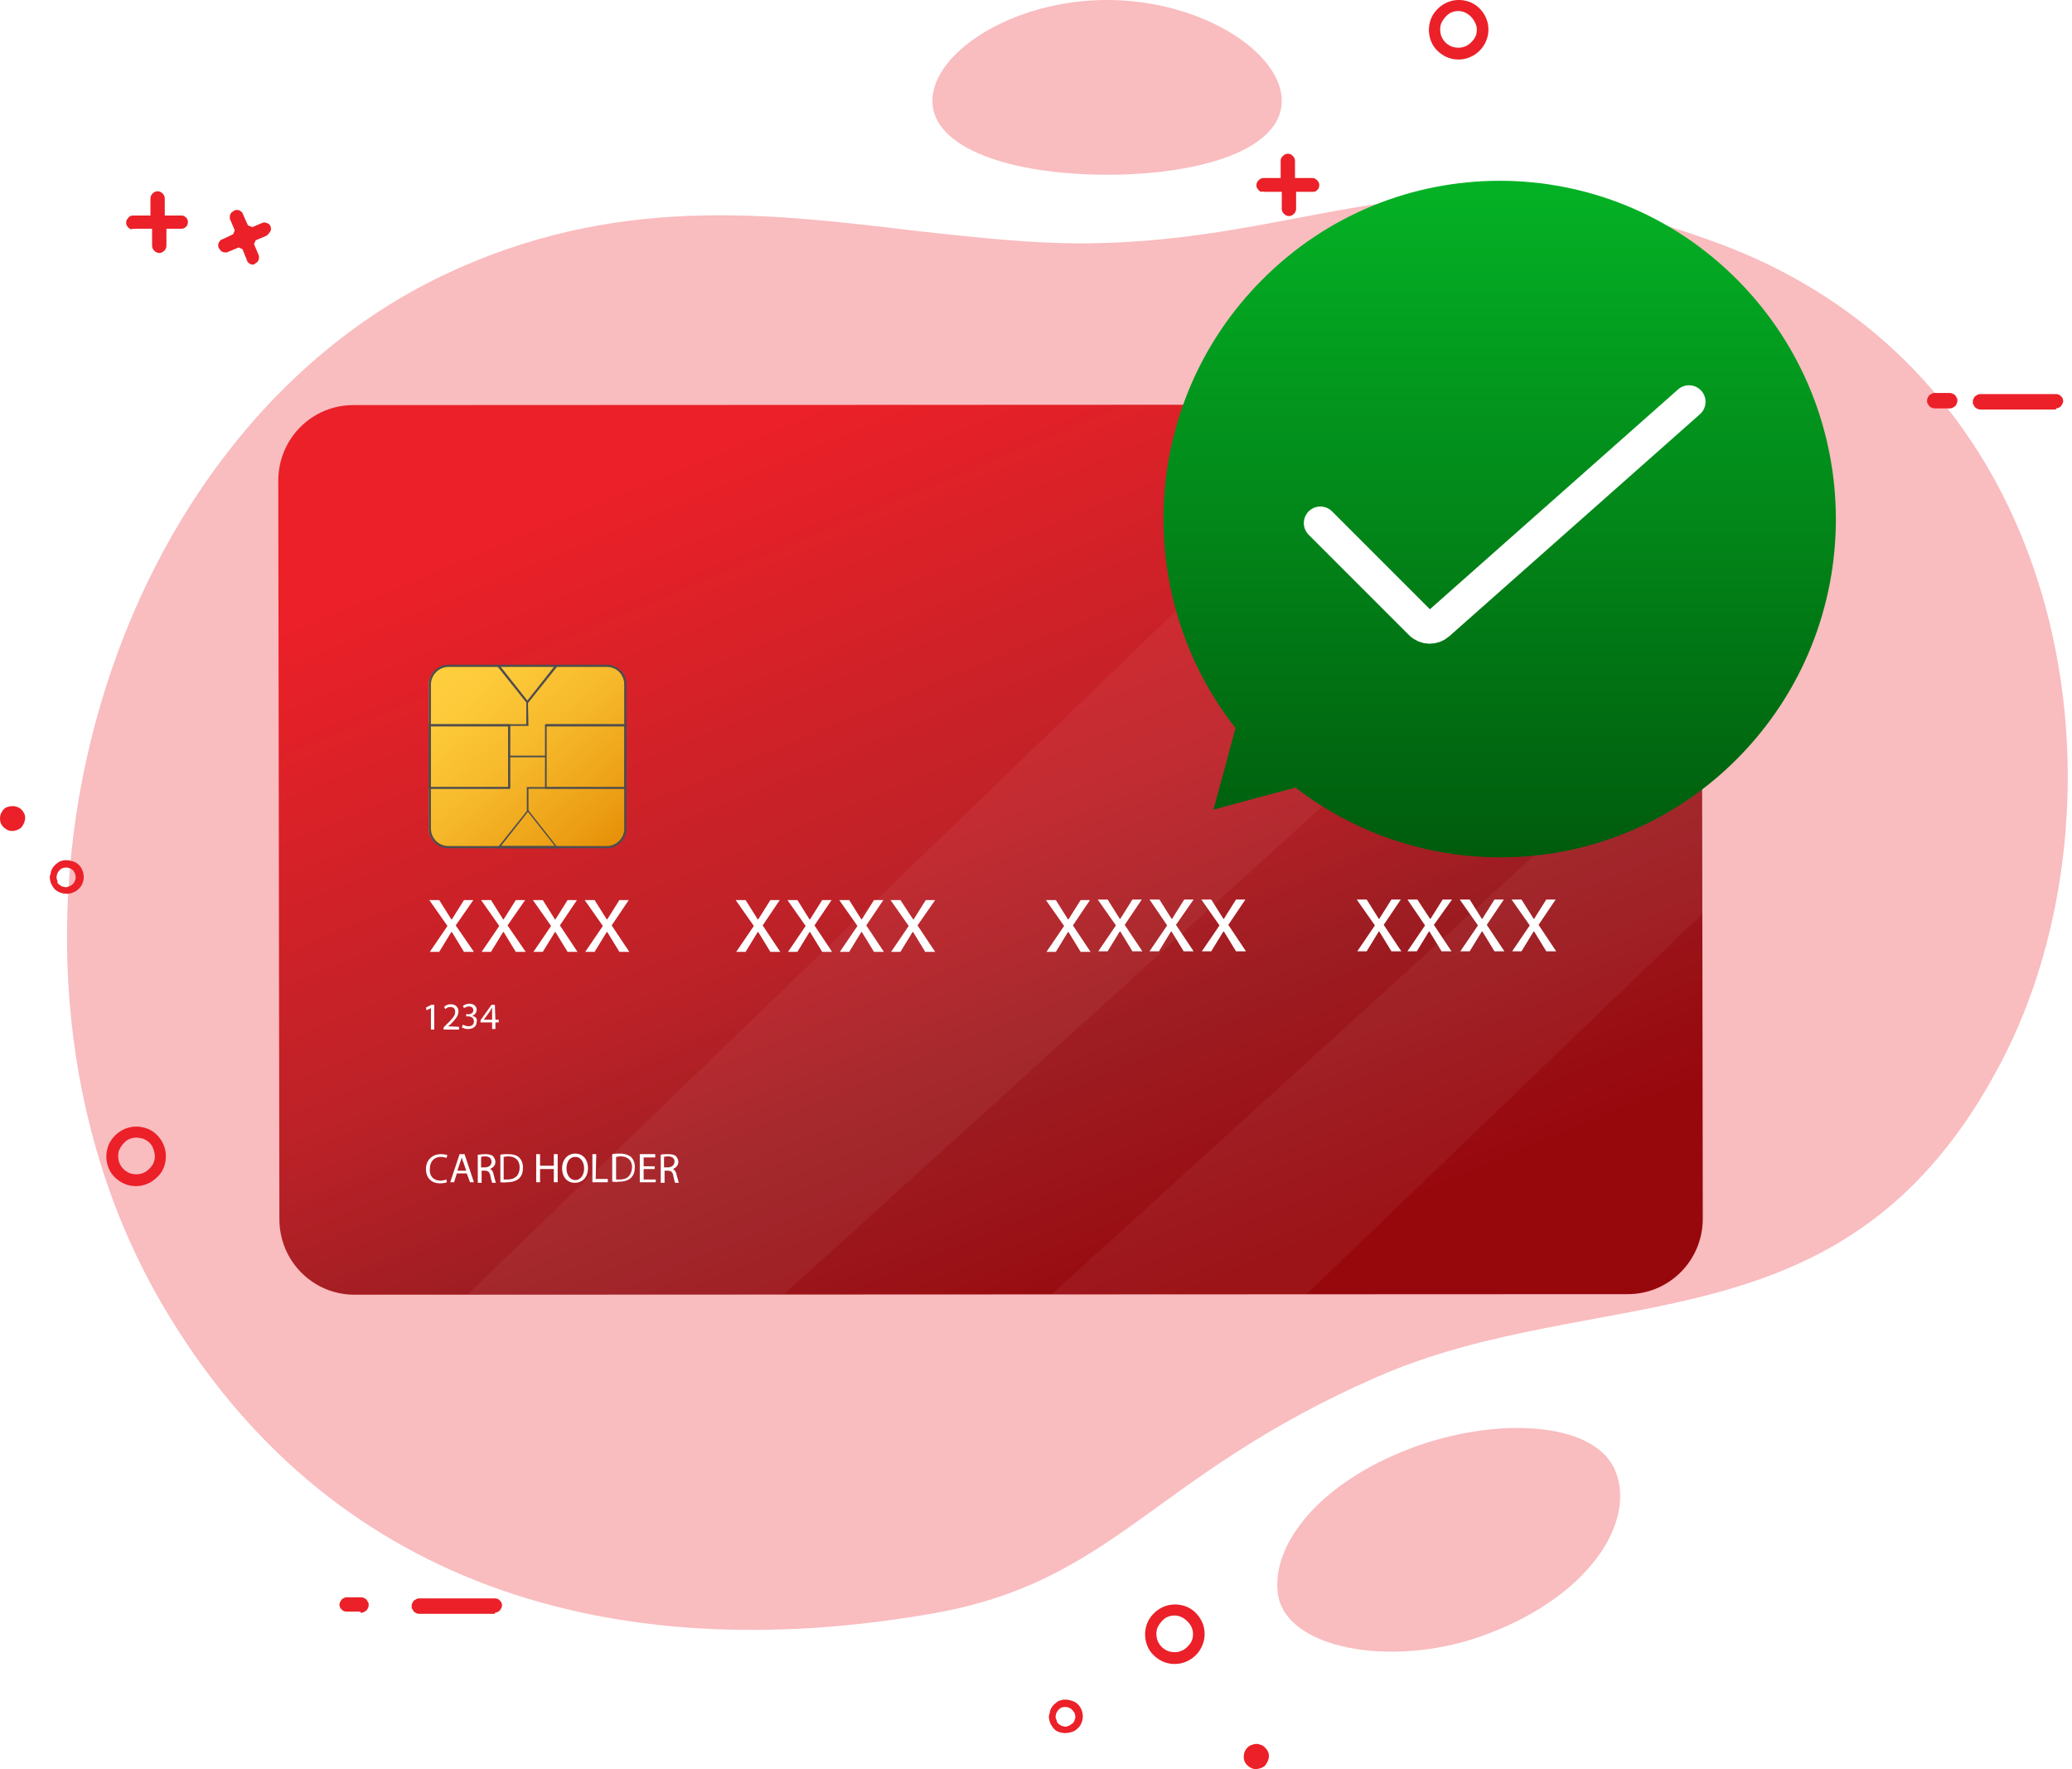 <?xml version="1.0" encoding="utf-8"?>
<!-- Generator: Adobe Illustrator 28.1.0, SVG Export Plug-In . SVG Version: 6.00 Build 0)  -->
<svg version="1.1" id="Layer_1" xmlns="http://www.w3.org/2000/svg" xmlns:xlink="http://www.w3.org/1999/xlink" x="0px" y="0px"
	 viewBox="0 0 376 321" style="enable-background:new 0 0 376 321;" xml:space="preserve">
<style type="text/css">
	.st0{fill:#FFFFFF;}
	.st1{opacity:0.3;fill-rule:evenodd;clip-rule:evenodd;fill:#EB2028;enable-background:new    ;}
	.st2{fill:#EB2028;}
	.st3{fill:url(#SVGID_1_);}
	.st4{fill:url(#SVGID_00000088128128342977986570000015310656735992613516_);}
	.st5{fill:#4D4D4D;}
	.st6{opacity:5.000000e-02;fill:#FFFFFF;enable-background:new    ;}
	.st7{fill:url(#SVGID_00000088822085805412392700000010863251501374076060_);}
	.st8{fill:none;filter:url(#Adobe_OpacityMaskFilter);}
	.st9{mask:url(#mask0_1362_258_00000029750546355564577010000002360109140550154882_);}
	.st10{fill:none;stroke:#FFFFFF;stroke-width:6;stroke-linecap:round;stroke-miterlimit:10;}
</style>
<path class="st0" d="M162,241.2v-18.8c0-4.2,3.3-7.5,7.5-7.5h36.7c4.2,0,7.5,3.3,7.5,7.5v18.9c0,4.2-3.3,7.5-7.5,7.5h-36.8
	C165.3,248.7,162,245.4,162,241.2z M169.4,217c-3,0-5.5,2.5-5.5,5.5v18.9c0,3,2.5,5.5,5.5,5.5H206c3,0,5.5-2.5,5.5-5.5v-18.9
	c0-3-2.5-5.5-5.5-5.5H169.4z"/>
<path class="st1" d="M200.9,0c-17.1,0-31.7,9.5-31.7,18.3c0,8.7,14.5,13.4,31.7,13.4c17.1,0,31.7-4.6,31.7-13.4
	C232.6,9.5,218,0,200.9,0z M311.7,44.1c-50.7-18.7-70.5-1.1-111.8,0c-9.3,0.3-18.6-0.6-28.1-1.6l-5.5-0.6
	c-26.9-3.2-54.9-6.8-86.2,8.2c-63,30.4-87.5,123.4-50.7,186.5c29.9,51.2,81.6,66.2,139.5,56.2c33.6-5.8,39.8-24.9,80.8-42.9
	c41-18,85.5-3.8,113.4-57.1C387.3,146.8,377.8,68.5,311.7,44.1z M293.1,266.8c-3.9-9.3-22.9-9.9-38.7-3.4
	c-15.8,6.5-23.7,17.3-22.5,25.8c1.4,9.9,20.3,13.4,36.5,7.8C288.3,290.1,297,276.1,293.1,266.8L293.1,266.8z"/>
<path class="st2" d="M4.4,147.6c0.2,0.4,0.2,0.9,0.1,1.3c-0.1,0.4-0.3,0.8-0.6,1.2c-0.3,0.3-0.7,0.5-1.2,0.6
	c-0.4,0.1-0.9,0.1-1.3-0.1c-0.4-0.2-0.8-0.5-1-0.8c-0.3-0.4-0.4-0.8-0.4-1.3c0-0.4,0.1-0.9,0.4-1.3c0.2-0.4,0.6-0.7,1-0.8
	c0.6-0.2,1.2-0.2,1.7,0C3.7,146.6,4.1,147,4.4,147.6z"/>
<path class="st2" d="M48.3,42.8l-1.9,0.8l-0.3,0.7l0.8,1.9c0.1,0.1,0.1,0.3,0.1,0.5c0,0.2,0,0.3-0.1,0.5c-0.1,0.2-0.1,0.3-0.3,0.4
	c-0.1,0.1-0.3,0.2-0.4,0.3C46.2,48,46,48,45.9,48c-0.2,0-0.3,0-0.5-0.1c-0.1-0.1-0.3-0.2-0.4-0.3c-0.1-0.1-0.2-0.3-0.2-0.4L44,45.2
	l-0.7-0.3l-1.9,0.8c-0.1,0.1-0.3,0.1-0.5,0.1c-0.2,0-0.3,0-0.5-0.1c-0.2-0.1-0.3-0.1-0.4-0.3c-0.1-0.1-0.2-0.3-0.3-0.4
	c-0.1-0.2-0.1-0.3-0.1-0.5c0-0.2,0-0.3,0.1-0.5c0.1-0.1,0.2-0.3,0.3-0.4c0.1-0.1,0.3-0.2,0.4-0.2l1.9-0.9l0.3-0.7l-0.8-1.9
	c-0.1-0.1-0.1-0.3-0.1-0.5c0-0.2,0-0.3,0.1-0.5c0.1-0.2,0.1-0.3,0.3-0.4c0.1-0.1,0.3-0.2,0.4-0.3c0.2-0.1,0.3-0.1,0.5-0.1
	s0.3,0,0.5,0.1c0.1,0.1,0.3,0.2,0.4,0.3c0.1,0.1,0.2,0.3,0.2,0.4l0.9,2l0.8,0.3l1.9-0.8c0.3-0.1,0.6,0,0.8,0.1
	c0.3,0.1,0.5,0.3,0.6,0.6c0.1,0.3,0.1,0.6,0,0.8C48.8,42.4,48.6,42.6,48.3,42.8z"/>
<path class="st2" d="M9.1,159.7c0.1,0.6,0.4,1.1,0.8,1.6c0.4,0.4,1,0.7,1.6,0.8c0.6,0.1,1.2,0.1,1.8-0.2c0.6-0.2,1-0.6,1.4-1.1
	c0.3-0.5,0.5-1.1,0.5-1.7c0-0.6-0.2-1.2-0.5-1.7c-0.3-0.5-0.8-0.9-1.4-1.1c-0.6-0.2-1.2-0.3-1.8-0.2c-0.4,0.1-0.8,0.2-1.1,0.5
	c-0.3,0.2-0.6,0.5-0.8,0.8c-0.2,0.3-0.4,0.7-0.4,1.1C9,158.9,9,159.3,9.1,159.7z M10.3,159.5c-0.1-0.3,0-0.7,0.1-1
	c0.1-0.3,0.4-0.6,0.6-0.8c0.3-0.2,0.6-0.3,1-0.3c0.3,0,0.7,0.1,1,0.3c0.3,0.2,0.5,0.5,0.6,0.8c0.1,0.3,0.2,0.7,0.1,1
	c-0.1,0.3-0.2,0.7-0.5,0.9c-0.2,0.2-0.5,0.4-0.9,0.5c-0.2,0.1-0.5,0.1-0.7,0c-0.2,0-0.5-0.1-0.7-0.3c-0.2-0.1-0.4-0.3-0.5-0.5
	C10.5,159.9,10.4,159.7,10.3,159.5z"/>
<path class="st2" d="M230.1,317.8c0.2,0.4,0.2,0.9,0.1,1.3c-0.1,0.4-0.3,0.8-0.6,1.2c-0.3,0.3-0.7,0.5-1.2,0.6
	c-0.4,0.1-0.9,0.1-1.3-0.1c-0.4-0.2-0.8-0.5-1-0.8c-0.3-0.4-0.4-0.8-0.4-1.3c0-0.4,0.1-0.9,0.4-1.3s0.6-0.7,1-0.8
	c0.3-0.1,0.6-0.2,0.9-0.2c0.3,0,0.6,0.1,0.9,0.2c0.3,0.1,0.5,0.3,0.7,0.5C229.8,317.3,230,317.6,230.1,317.8z"/>
<path class="st2" d="M190.4,312c0.1,0.6,0.4,1.1,0.8,1.6s1,0.7,1.6,0.8c0.6,0.1,1.2,0,1.8-0.2c0.6-0.2,1-0.6,1.4-1.1
	c0.3-0.5,0.5-1.1,0.5-1.7c0-0.6-0.2-1.2-0.5-1.7c-0.3-0.5-0.8-0.9-1.4-1.1c-0.6-0.2-1.2-0.3-1.8-0.2c-0.4,0.1-0.8,0.2-1.1,0.5
	c-0.3,0.2-0.6,0.5-0.8,0.8c-0.2,0.3-0.4,0.7-0.4,1.1C190.3,311.2,190.3,311.6,190.4,312z M191.6,311.8c-0.1-0.3,0-0.7,0.1-1
	c0.1-0.3,0.4-0.6,0.6-0.8s0.6-0.3,1-0.3c0.3,0,0.7,0.1,1,0.3c0.3,0.2,0.5,0.5,0.7,0.8c0.1,0.3,0.2,0.7,0.1,1
	c-0.1,0.3-0.2,0.7-0.5,0.9s-0.5,0.4-0.9,0.5c-0.2,0.1-0.5,0.1-0.7,0c-0.2,0-0.5-0.1-0.7-0.3c-0.2-0.1-0.4-0.3-0.5-0.5
	C191.8,312.2,191.7,312,191.6,311.8z"/>
<path class="st2" d="M24.5,41.5h3.1v3.1c0,0.3,0.1,0.6,0.4,0.9c0.2,0.2,0.5,0.4,0.9,0.4c0.3,0,0.6-0.1,0.9-0.4
	c0.2-0.2,0.4-0.5,0.4-0.9v-3.1H33c0.3,0,0.6-0.2,0.8-0.4c0.2-0.2,0.3-0.5,0.3-0.8s-0.1-0.6-0.3-0.8c-0.2-0.2-0.5-0.4-0.8-0.4h-3.1
	V36c0-0.3-0.1-0.6-0.4-0.9c-0.2-0.2-0.5-0.4-0.9-0.4c-0.3,0-0.6,0.1-0.9,0.4c-0.2,0.2-0.4,0.5-0.4,0.9v3.1h-3.1
	c-0.2,0-0.3,0-0.5,0.1c-0.2,0.1-0.3,0.1-0.4,0.3c-0.1,0.1-0.2,0.3-0.3,0.4c-0.1,0.2-0.1,0.3-0.1,0.5c0,0.2,0,0.3,0.1,0.5
	c0.1,0.2,0.2,0.3,0.3,0.4c0.1,0.1,0.3,0.2,0.4,0.3C24.1,41.5,24.3,41.5,24.5,41.5z"/>
<path class="st2" d="M229.5,34.8h3.1v3.1c0,0.3,0.1,0.6,0.4,0.9c0.2,0.2,0.5,0.4,0.9,0.4c0.3,0,0.6-0.1,0.9-0.4
	c0.2-0.2,0.4-0.5,0.4-0.9v-3.1h3.1c0.3,0,0.6-0.1,0.8-0.4c0.2-0.2,0.3-0.5,0.3-0.8c0-0.2,0-0.3-0.1-0.5c-0.1-0.1-0.1-0.3-0.3-0.4
	c-0.1-0.1-0.2-0.2-0.4-0.3c-0.1-0.1-0.3-0.1-0.5-0.1h-3.1v-3.1c0-0.3-0.1-0.6-0.4-0.9s-0.5-0.4-0.9-0.4c-0.3,0-0.6,0.1-0.9,0.4
	s-0.4,0.5-0.4,0.9v3.1h-3.1c-0.3,0-0.6,0.1-0.9,0.4c-0.2,0.2-0.4,0.5-0.4,0.9c0,0.2,0,0.3,0.1,0.5c0.1,0.1,0.2,0.3,0.3,0.4
	c0.1,0.1,0.2,0.2,0.4,0.3C229.2,34.7,229.3,34.8,229.5,34.8z"/>
<path class="st2" d="M30.1,209.8c0-1.1-0.3-2.1-0.9-3c-0.6-0.9-1.4-1.6-2.4-2c-1-0.4-2.1-0.5-3.1-0.3c-1,0.2-2,0.7-2.8,1.5
	s-1.3,1.7-1.5,2.8c-0.2,1-0.1,2.1,0.3,3.1c0.4,1,1.1,1.8,2,2.4c0.9,0.6,1.9,0.9,3,0.9c1.4,0,2.8-0.6,3.8-1.6
	C29.6,212.6,30.1,211.2,30.1,209.8z M28.1,209.8c0,0.7-0.2,1.3-0.6,1.8c-0.4,0.5-0.9,1-1.5,1.2c-0.6,0.3-1.3,0.3-1.9,0.2
	c-0.6-0.1-1.2-0.4-1.7-0.9c-0.5-0.5-0.8-1.1-0.9-1.7c-0.1-0.6-0.1-1.3,0.2-1.9c0.3-0.6,0.7-1.1,1.2-1.5c0.5-0.4,1.2-0.6,1.8-0.6
	c0.4,0,0.9,0.1,1.3,0.2c0.4,0.2,0.8,0.4,1.1,0.7c0.3,0.3,0.6,0.7,0.7,1.1C28,208.9,28.1,209.4,28.1,209.8L28.1,209.8z"/>
<path class="st2" d="M218.6,296.5c0-1.1-0.3-2.1-0.9-3c-0.6-0.9-1.4-1.6-2.4-2c-1-0.4-2.1-0.5-3.1-0.3c-1,0.2-2,0.7-2.8,1.5
	c-0.8,0.8-1.3,1.7-1.5,2.8c-0.2,1-0.1,2.1,0.3,3.1c0.4,1,1.1,1.8,2,2.4c0.9,0.6,1.9,0.9,3,0.9c1.4,0,2.8-0.6,3.8-1.6
	C218,299.3,218.6,297.9,218.6,296.5z M216.5,296.5c0,0.7-0.2,1.3-0.6,1.8c-0.4,0.5-0.9,1-1.5,1.2c-0.6,0.3-1.3,0.3-1.9,0.2
	c-0.6-0.1-1.2-0.4-1.7-0.9s-0.8-1.1-0.9-1.7c-0.1-0.6-0.1-1.3,0.2-1.9c0.3-0.6,0.7-1.1,1.2-1.5c0.5-0.4,1.2-0.6,1.8-0.6
	c0.9,0,1.7,0.4,2.3,1C216.1,294.7,216.5,295.6,216.5,296.5z"/>
<path class="st2" d="M270.1,5.4c0-1.1-0.3-2.1-0.9-3c-0.6-0.9-1.4-1.6-2.4-2c-1-0.4-2.1-0.5-3.1-0.3c-1,0.2-2,0.7-2.8,1.5
	c-0.8,0.8-1.3,1.7-1.5,2.8c-0.2,1-0.1,2.1,0.3,3.1c0.4,1,1.1,1.8,2,2.4c0.9,0.6,1.9,0.9,3,0.9c1.4,0,2.8-0.6,3.8-1.6
	C269.5,8.2,270.1,6.8,270.1,5.4z M268,5.4c0,0.7-0.2,1.3-0.6,1.8c-0.4,0.5-0.9,1-1.5,1.2c-0.6,0.3-1.3,0.3-1.9,0.2
	c-0.6-0.1-1.2-0.4-1.7-0.9c-0.5-0.5-0.8-1.1-0.9-1.7c-0.1-0.6-0.1-1.3,0.2-1.9c0.3-0.6,0.7-1.1,1.2-1.5c0.5-0.4,1.2-0.6,1.8-0.6
	c0.9,0,1.7,0.4,2.3,1S268,4.5,268,5.4z"/>
<path class="st2" d="M373.1,74.1c0.3,0,0.7-0.2,0.9-0.4c0.2-0.3,0.4-0.6,0.4-0.9c0-0.3-0.1-0.7-0.4-0.9c-0.2-0.3-0.6-0.4-0.9-0.4
	h-13.6c-0.2,0-0.4,0-0.6,0.1c-0.2,0.1-0.3,0.2-0.5,0.3c-0.1,0.1-0.2,0.3-0.3,0.5c-0.1,0.2-0.1,0.4-0.1,0.5c0,0.2,0,0.4,0.1,0.5
	c0.1,0.2,0.2,0.3,0.3,0.5c0.1,0.1,0.3,0.2,0.5,0.3c0.2,0.1,0.4,0.1,0.6,0.1H373.1z"/>
<path class="st2" d="M353.7,74.1c0.2,0,0.4,0,0.6-0.1c0.2-0.1,0.3-0.2,0.5-0.3c0.1-0.1,0.2-0.3,0.3-0.5c0.1-0.2,0.1-0.4,0.1-0.5
	c0-0.2,0-0.4-0.1-0.5c-0.1-0.2-0.2-0.3-0.3-0.5c-0.1-0.1-0.3-0.2-0.5-0.3c-0.2-0.1-0.4-0.1-0.6-0.1h-2.5c-0.2,0-0.4,0-0.6,0.1
	c-0.2,0.1-0.3,0.2-0.5,0.3c-0.1,0.1-0.2,0.3-0.3,0.5c-0.1,0.2-0.1,0.4-0.1,0.5c0,0.2,0,0.4,0.1,0.5c0.1,0.2,0.2,0.3,0.3,0.5
	c0.1,0.1,0.3,0.2,0.5,0.3c0.2,0.1,0.4,0.1,0.6,0.1H353.7z"/>
<path class="st2" d="M89.8,292.6c0.3,0,0.7-0.2,0.9-0.4c0.2-0.3,0.4-0.6,0.4-0.9c0-0.3-0.1-0.7-0.4-0.9c-0.2-0.3-0.6-0.4-0.9-0.4
	H76.2c-0.2,0-0.4,0-0.6,0.1c-0.2,0.1-0.3,0.2-0.5,0.3c-0.1,0.1-0.2,0.3-0.3,0.5c-0.1,0.2-0.1,0.4-0.1,0.5c0,0.2,0,0.4,0.1,0.5
	c0.1,0.2,0.2,0.3,0.3,0.5c0.1,0.1,0.3,0.2,0.5,0.3c0.2,0.1,0.4,0.1,0.6,0.1H89.8z"/>
<path class="st2" d="M65.4,292.6c0.2,0,0.4,0,0.6-0.1c0.2-0.1,0.3-0.2,0.5-0.3c0.1-0.1,0.2-0.3,0.3-0.5c0.1-0.2,0.1-0.4,0.1-0.5
	c0-0.2,0-0.4-0.1-0.5c-0.1-0.2-0.2-0.3-0.3-0.5c-0.1-0.1-0.3-0.2-0.5-0.3c-0.2-0.1-0.4-0.1-0.6-0.1h-2.5c-0.3,0-0.7,0.2-0.9,0.4
	c-0.2,0.3-0.4,0.6-0.4,0.9c0,0.3,0.1,0.7,0.4,0.9c0.2,0.3,0.6,0.4,0.9,0.4H65.4z"/>
<g>
	
		<linearGradient id="SVGID_1_" gradientUnits="userSpaceOnUse" x1="146.67" y1="247.348" x2="213.654" y2="86.341" gradientTransform="matrix(1 0 0 -1 0 322)">
		<stop  offset="0" style="stop-color:#EB2028"/>
		<stop  offset="0.485" style="stop-color:#BD2228"/>
		<stop  offset="0.722" style="stop-color:#9D1D22"/>
		<stop  offset="1" style="stop-color:#97080D"/>
	</linearGradient>
	<path class="st3" d="M295.2,73.4L64.1,73.5c-7.5,0-13.6,6.1-13.6,13.7l0.2,134c0,7.6,6.1,13.7,13.6,13.7l231.1-0.1
		c7.5,0,13.6-6.1,13.6-13.7l-0.2-134C308.8,79.5,302.7,73.4,295.2,73.4z"/>
</g>
<path class="st0" d="M80,209.9c0.4,0,0.8,0.1,1,0.2l0.2-0.5c-0.2-0.1-0.6-0.2-1.2-0.2c-1.6,0-2.7,1.1-2.7,2.7c0,1.7,1.1,2.6,2.5,2.6
	c0.6,0,1.1-0.1,1.3-0.2l-0.1-0.5c-0.3,0.1-0.7,0.2-1.1,0.2c-1.2,0-2-0.8-1.9-2.1C78,210.7,78.8,209.9,80,209.9z"/>
<path class="st0" d="M83.4,209.4l-1.7,5.1l0.7,0l0.5-1.6h1.8l0.6,1.6l0.7,0l-1.7-5.1L83.4,209.4z M83,212.4l0.5-1.5
	c0.1-0.3,0.2-0.6,0.3-0.9l0,0c0.1,0.3,0.1,0.6,0.3,0.9l0.5,1.5L83,212.4z"/>
<path class="st0" d="M88.9,212.1L88.9,212.1c0.5-0.2,1-0.6,1-1.3c0-0.4-0.2-0.7-0.4-1c-0.3-0.3-0.8-0.4-1.5-0.4
	c-0.5,0-0.9,0.1-1.3,0.1l0,5.1l0.7,0l0-2.2l0.6,0c0.6,0,0.9,0.3,1,1c0.1,0.6,0.3,1.1,0.3,1.2l0.7,0c-0.1-0.2-0.2-0.7-0.4-1.4
	C89.5,212.6,89.3,212.2,88.9,212.1z M88,211.8l-0.7,0l0-1.9c0.1,0,0.3-0.1,0.7-0.1c0.7,0,1.2,0.3,1.2,1
	C89.2,211.4,88.7,211.8,88,211.8z"/>
<path class="st0" d="M92.2,209.4c-0.5,0-1,0-1.4,0.1l0,5c0.3,0,0.7,0.1,1.2,0c1,0,1.8-0.3,2.2-0.7c0.5-0.5,0.7-1.1,0.7-2
	c0-0.8-0.3-1.4-0.7-1.8C93.8,209.6,93.1,209.4,92.2,209.4z M92.1,214c-0.3,0-0.5,0-0.7,0l0-4.1c0.2,0,0.4-0.1,0.8-0.1
	c1.4,0,2.1,0.8,2.1,2C94.3,213.2,93.5,214,92.1,214z"/>
<path class="st0" d="M100.5,211.5l-2.5,0l0-2.1l-0.7,0l0,5.1l0.7,0l0-2.4l2.5,0l0,2.4l0.7,0l0-5.1l-0.7,0L100.5,211.5z"/>
<path class="st0" d="M104.4,209.3c-1.4,0-2.4,1.1-2.4,2.7c0,1.5,0.9,2.6,2.3,2.6c1.3,0,2.4-0.9,2.4-2.7
	C106.7,210.4,105.8,209.3,104.4,209.3z M104.4,214.1c-1,0-1.6-1-1.6-2.1c0-1.1,0.5-2.1,1.6-2.1c1.1,0,1.6,1.1,1.6,2.1
	C106,213.1,105.4,214.1,104.4,214.1z"/>
<path class="st0" d="M108.2,209.4l-0.7,0l0,5.1l2.8,0l0-0.6l-2.2,0L108.2,209.4z"/>
<path class="st0" d="M112.5,209.3c-0.5,0-1,0-1.4,0.1l0,5c0.3,0,0.7,0.1,1.2,0c1,0,1.8-0.3,2.2-0.7c0.5-0.5,0.7-1.1,0.7-2
	c0-0.8-0.3-1.4-0.7-1.8C114.1,209.6,113.5,209.3,112.5,209.3z M112.5,214c-0.3,0-0.5,0-0.7,0l0-4.1c0.2,0,0.4-0.1,0.8-0.1
	c1.4,0,2.1,0.8,2.1,2C114.6,213.2,113.9,214,112.5,214z"/>
<path class="st0" d="M116.8,212.1l2,0l0-0.5l-2,0l0-1.6l2.1,0l0-0.6l-2.8,0l0,5.1l2.9,0l0-0.5l-2.2,0L116.8,212.1z"/>
<path class="st0" d="M122.1,212.1L122.1,212.1c0.5-0.2,1-0.6,1-1.3c0-0.4-0.2-0.7-0.4-1c-0.3-0.3-0.8-0.4-1.5-0.4
	c-0.5,0-0.9,0-1.3,0.1l0,5.1l0.7,0l0-2.2l0.6,0c0.6,0,0.9,0.3,1,1c0.1,0.6,0.3,1.1,0.3,1.2l0.7,0c-0.1-0.2-0.2-0.7-0.4-1.4
	C122.7,212.6,122.4,212.2,122.1,212.1z M121.2,211.8l-0.7,0l0-1.9c0.1,0,0.3-0.1,0.7-0.1c0.7,0,1.2,0.3,1.2,0.9
	C122.4,211.4,121.9,211.8,121.2,211.8z"/>
<path class="st0" d="M77.3,182.8l0.1,0.5l0.8-0.4l0,0l0,3.9l0.6,0l0-4.5l-0.5,0L77.3,182.8z"/>
<path class="st0" d="M81.3,186.2l0.4-0.3c0.9-0.9,1.5-1.6,1.5-2.4c0-0.6-0.4-1.3-1.4-1.3c-0.5,0-1,0.2-1.2,0.5l0.2,0.4
	c0.2-0.2,0.5-0.4,0.9-0.4c0.7,0,0.9,0.4,0.9,0.9c0,0.7-0.5,1.2-1.6,2.3l-0.5,0.5l0,0.4l2.8,0l0-0.5L81.3,186.2z"/>
<path class="st0" d="M85.7,184.3c0.5-0.2,0.8-0.6,0.8-1.1c0-0.5-0.4-1.1-1.3-1.1c-0.5,0-0.9,0.2-1.2,0.4l0.2,0.4
	c0.2-0.1,0.5-0.3,0.9-0.3c0.5,0,0.8,0.3,0.8,0.7c0,0.5-0.6,0.8-1,0.7l-0.3,0l0,0.4l0.3,0c0.6,0,1.1,0.3,1.1,0.9c0,0.4-0.2,0.9-1,0.9
	c-0.4,0-0.8-0.2-1-0.3l-0.2,0.5c0.2,0.1,0.6,0.3,1.1,0.3c1.1,0,1.6-0.6,1.6-1.3C86.7,184.8,86.2,184.4,85.7,184.3z"/>
<path class="st0" d="M89.8,182.3l-0.6,0l-2,2.8l0,0.4l2.1,0l0,1.2l0.6,0l0-1.2l0.6,0l0-0.5l-0.6,0L89.8,182.3z M89.3,183.5l0,1.5
	l-1.5,0l0,0l1.1-1.5c0.1-0.2,0.2-0.4,0.4-0.7h0C89.3,183.1,89.3,183.3,89.3,183.5z"/>
<path class="st0" d="M85.9,163.3l-1.7,0l-2.2,3.5l-0.1,0l-2.2-3.5l-1.8,0l3.3,4.7l-3.2,4.7l1.7,0l2.2-3.6l0.1,0l2.2,3.6l1.8,0
	l-3.3-4.8L85.9,163.3z"/>
<path class="st0" d="M95.3,163.3l-1.7,0l-2.2,3.5l-0.1,0l-2.2-3.5l-1.8,0l3.3,4.7l-3.2,4.7l1.7,0l2.2-3.6l0.1,0l2.2,3.6l1.8,0
	l-3.3-4.8L95.3,163.3z"/>
<path class="st0" d="M104.7,163.3l-1.7,0l-2.2,3.5l-0.1,0l-2.2-3.5l-1.8,0l3.3,4.7l-3.2,4.7l1.7,0l2.2-3.6l0.1,0l2.2,3.6l1.8,0
	l-3.2-4.8L104.7,163.3z"/>
<path class="st0" d="M114.1,163.3l-1.7,0l-2.2,3.5l-0.1,0l-2.2-3.5l-1.8,0l3.3,4.7l-3.2,4.7l1.7,0l2.2-3.6l0.1,0l2.2,3.6l1.8,0
	l-3.2-4.8L114.1,163.3z"/>
<path class="st0" d="M141.5,163.3l-1.7,0l-2.2,3.5l-0.1,0l-2.2-3.5l-1.8,0l3.3,4.7l-3.2,4.7l1.7,0l2.2-3.6l0.1,0l2.2,3.6l1.8,0
	l-3.2-4.8L141.5,163.3z"/>
<path class="st0" d="M150.9,163.3l-1.7,0l-2.2,3.5l-0.1,0l-2.2-3.5l-1.8,0l3.3,4.7l-3.2,4.7l1.7,0l2.2-3.6l0.1,0l2.2,3.6l1.8,0
	l-3.2-4.8L150.9,163.3z"/>
<path class="st0" d="M160.3,163.3l-1.7,0l-2.2,3.5l-0.1,0l-2.2-3.5l-1.8,0l3.3,4.7l-3.2,4.7l1.7,0l2.2-3.6l0.1,0l2.2,3.6l1.8,0
	l-3.2-4.8L160.3,163.3z"/>
<path class="st0" d="M169.7,163.3l-1.7,0l-2.2,3.5l-0.1,0l-2.3-3.5l-1.8,0l3.3,4.7l-3.2,4.7l1.7,0l2.2-3.6l0.1,0l2.2,3.6l1.8,0
	l-3.2-4.8L169.7,163.3z"/>
<path class="st0" d="M197.8,163.3l-1.7,0l-2.2,3.5l-0.1,0l-2.2-3.5l-1.8,0l3.3,4.7l-3.2,4.7l1.7,0l2.2-3.6l0.1,0l2.2,3.6l1.8,0
	l-3.2-4.8L197.8,163.3z"/>
<path class="st0" d="M207.2,163.2l-1.7,0l-2.2,3.5l-0.1,0l-2.2-3.5l-1.8,0l3.3,4.7l-3.2,4.7l1.7,0l2.2-3.6l0.1,0l2.2,3.6l1.8,0
	l-3.2-4.8L207.2,163.2z"/>
<path class="st0" d="M216.6,163.2l-1.7,0l-2.2,3.5l-0.1,0l-2.2-3.5l-1.8,0l3.2,4.7l-3.2,4.7l1.7,0l2.2-3.6l0.1,0l2.2,3.6l1.8,0
	l-3.2-4.8L216.6,163.2z"/>
<path class="st0" d="M226,163.2l-1.7,0l-2.2,3.5l-0.1,0l-2.2-3.5l-1.8,0l3.3,4.7l-3.2,4.7l1.7,0l2.2-3.6l0.1,0l2.2,3.6l1.8,0
	l-3.2-4.8L226,163.2z"/>
<path class="st0" d="M254.2,163.2l-1.7,0l-2.2,3.5l-0.1,0l-2.2-3.5l-1.8,0l3.3,4.7l-3.2,4.7l1.7,0l2.2-3.6l0.1,0l2.2,3.6l1.8,0
	l-3.2-4.8L254.2,163.2z"/>
<path class="st0" d="M263.5,163.2l-1.7,0l-2.2,3.5l-0.1,0l-2.3-3.5l-1.8,0l3.2,4.7l-3.2,4.7l1.7,0l2.2-3.6l0.1,0l2.2,3.6l1.8,0
	l-3.2-4.8L263.5,163.2z"/>
<path class="st0" d="M272.9,163.2l-1.7,0l-2.2,3.5l-0.1,0l-2.2-3.5l-1.8,0l3.3,4.7l-3.2,4.7l1.7,0l2.2-3.6l0.1,0l2.2,3.6l1.8,0
	l-3.2-4.8L272.9,163.2z"/>
<path class="st0" d="M282.3,163.2l-1.7,0l-2.2,3.5l-0.1,0l-2.2-3.5l-1.8,0l3.3,4.7l-3.2,4.7l1.7,0l2.2-3.6l0.1,0l2.2,3.6l1.8,0
	l-3.2-4.8L282.3,163.2z"/>
<linearGradient id="SVGID_00000047023564207693292120000003936663918310894748_" gradientUnits="userSpaceOnUse" x1="78.977" y1="204.035" x2="114.716" y2="162.509" gradientTransform="matrix(1 0 0 -1 0 322)">
	<stop  offset="0" style="stop-color:#FFD03F"/>
	<stop  offset="0.197" style="stop-color:#FDCA3A"/>
	<stop  offset="0.464" style="stop-color:#F6B82B"/>
	<stop  offset="0.771" style="stop-color:#EB9C12"/>
	<stop  offset="0.899" style="stop-color:#E58E06"/>
	<stop  offset="1" style="stop-color:#DF8800"/>
</linearGradient>
<path style="fill:url(#SVGID_00000047023564207693292120000003936663918310894748_);" d="M109.9,153.7l-28.7,0
	c-1.9,0-3.4-1.5-3.4-3.4l0-26.1c0-1.9,1.5-3.4,3.4-3.4l28.7,0c1.9,0,3.4,1.5,3.4,3.4l0,26.1C113.4,152.2,111.8,153.7,109.9,153.7z"
	/>
<path class="st5" d="M110.1,153.9l-28.7,0c-2,0-3.6-1.6-3.6-3.6l0-26.1c0-2,1.6-3.6,3.6-3.6l28.7,0c2,0,3.6,1.6,3.6,3.6l0,26.1
	C113.7,152.3,112.1,153.9,110.1,153.9z M81.4,121c-1.8,0-3.2,1.5-3.2,3.2l0,26.1c0,1.8,1.4,3.2,3.2,3.2l28.7,0
	c1.8,0,3.2-1.5,3.2-3.2l0-26.1c0-1.8-1.4-3.2-3.2-3.2L81.4,121z"/>
<path class="st5" d="M78,142.8l0,0.3l14.5,0l0-0.3L78,142.8z"/>
<path class="st5" d="M99.1,131.4l0,0.3l14.5,0v-0.3L99.1,131.4z"/>
<path class="st5" d="M92.6,143.1l-14.8,0l0-11.7l14.8,0L92.6,143.1z M78.1,142.8l14.1,0l0-11l-14.1,0L78.1,142.8z"/>
<path class="st5" d="M113.7,143.1l-14.8,0l0-11.7l14.8,0L113.7,143.1z M99.2,142.8l14.1,0l0-11l-14.1,0L99.2,142.8z"/>
<path class="st5" d="M95.9,131.7l-18,0l0-0.3l17.6,0l0-4l0.3,0L95.9,131.7z"/>
<path class="st5" d="M95.7,127.7l-5.6-7h11.2L95.7,127.7z M90.8,120.9l4.9,6.2l4.9-6.2L90.8,120.9z"/>
<path class="st5" d="M95.9,147.1l-0.3,0l0-4.3l17.9,0l0,0.3l-17.6,0L95.9,147.1z"/>
<path class="st5" d="M101.3,153.9H90.2l5.6-7L101.3,153.9z M90.9,153.5l9.8,0l-4.9-6.2L90.9,153.5z"/>
<path class="st5" d="M92.4,137.1l0,0.3l6.6,0l0-0.3L92.4,137.1z"/>
<path class="st6" d="M255.4,70.3L84.9,234.8h28.5h28.9L315,78.3l0-17.9L255.4,70.3z"/>
<path class="st6" d="M309,127.4L190.9,234.8h46.2l71.9-69.1V127.4z"/>
<g>
	
		<linearGradient id="SVGID_00000175282415205620706190000010929363249401484214_" gradientUnits="userSpaceOnUse" x1="272.186" y1="289.155" x2="272.186" y2="166.454" gradientTransform="matrix(1 0 0 -1 0 322)">
		<stop  offset="0" style="stop-color:#04B225"/>
		<stop  offset="1" style="stop-color:#005B0D"/>
	</linearGradient>
	<path style="fill:url(#SVGID_00000175282415205620706190000010929363249401484214_);" d="M315.3,137.6c23.8-24,23.8-62.8,0-86.8
		c-23.8-24-62.5-24-86.3,0c-22.1,22.2-23.7,57.2-4.8,81.3l-1.8,6.7l-2.2,8.1l8.1-2.2l6.8-1.8C259.1,161.4,293.5,159.6,315.3,137.6z"
		/>
</g>
<defs>
	<filter id="Adobe_OpacityMaskFilter" filterUnits="userSpaceOnUse" x="225.1" y="51.3" width="93.3" height="86.1">
		<feColorMatrix  type="matrix" values="1 0 0 0 0  0 1 0 0 0  0 0 1 0 0  0 0 0 1 0"/>
	</filter>
</defs>
<mask maskUnits="userSpaceOnUse" x="225.1" y="51.3" width="93.3" height="86.1" id="mask0_1362_258_00000029750546355564577010000002360109140550154882_">
	<rect x="239" y="62.1" class="st8" width="64.4" height="64.4"/>
</mask>
<g class="st9">
	<path class="st0" d="M225.1,51.3h93.3v86.1h-93.3V51.3z"/>
</g>
<path class="st10" d="M239.6,94.9l18.2,18.2c0.9,0.9,2.3,0.9,3.2,0.1l45.5-40.3"/>
</svg>
